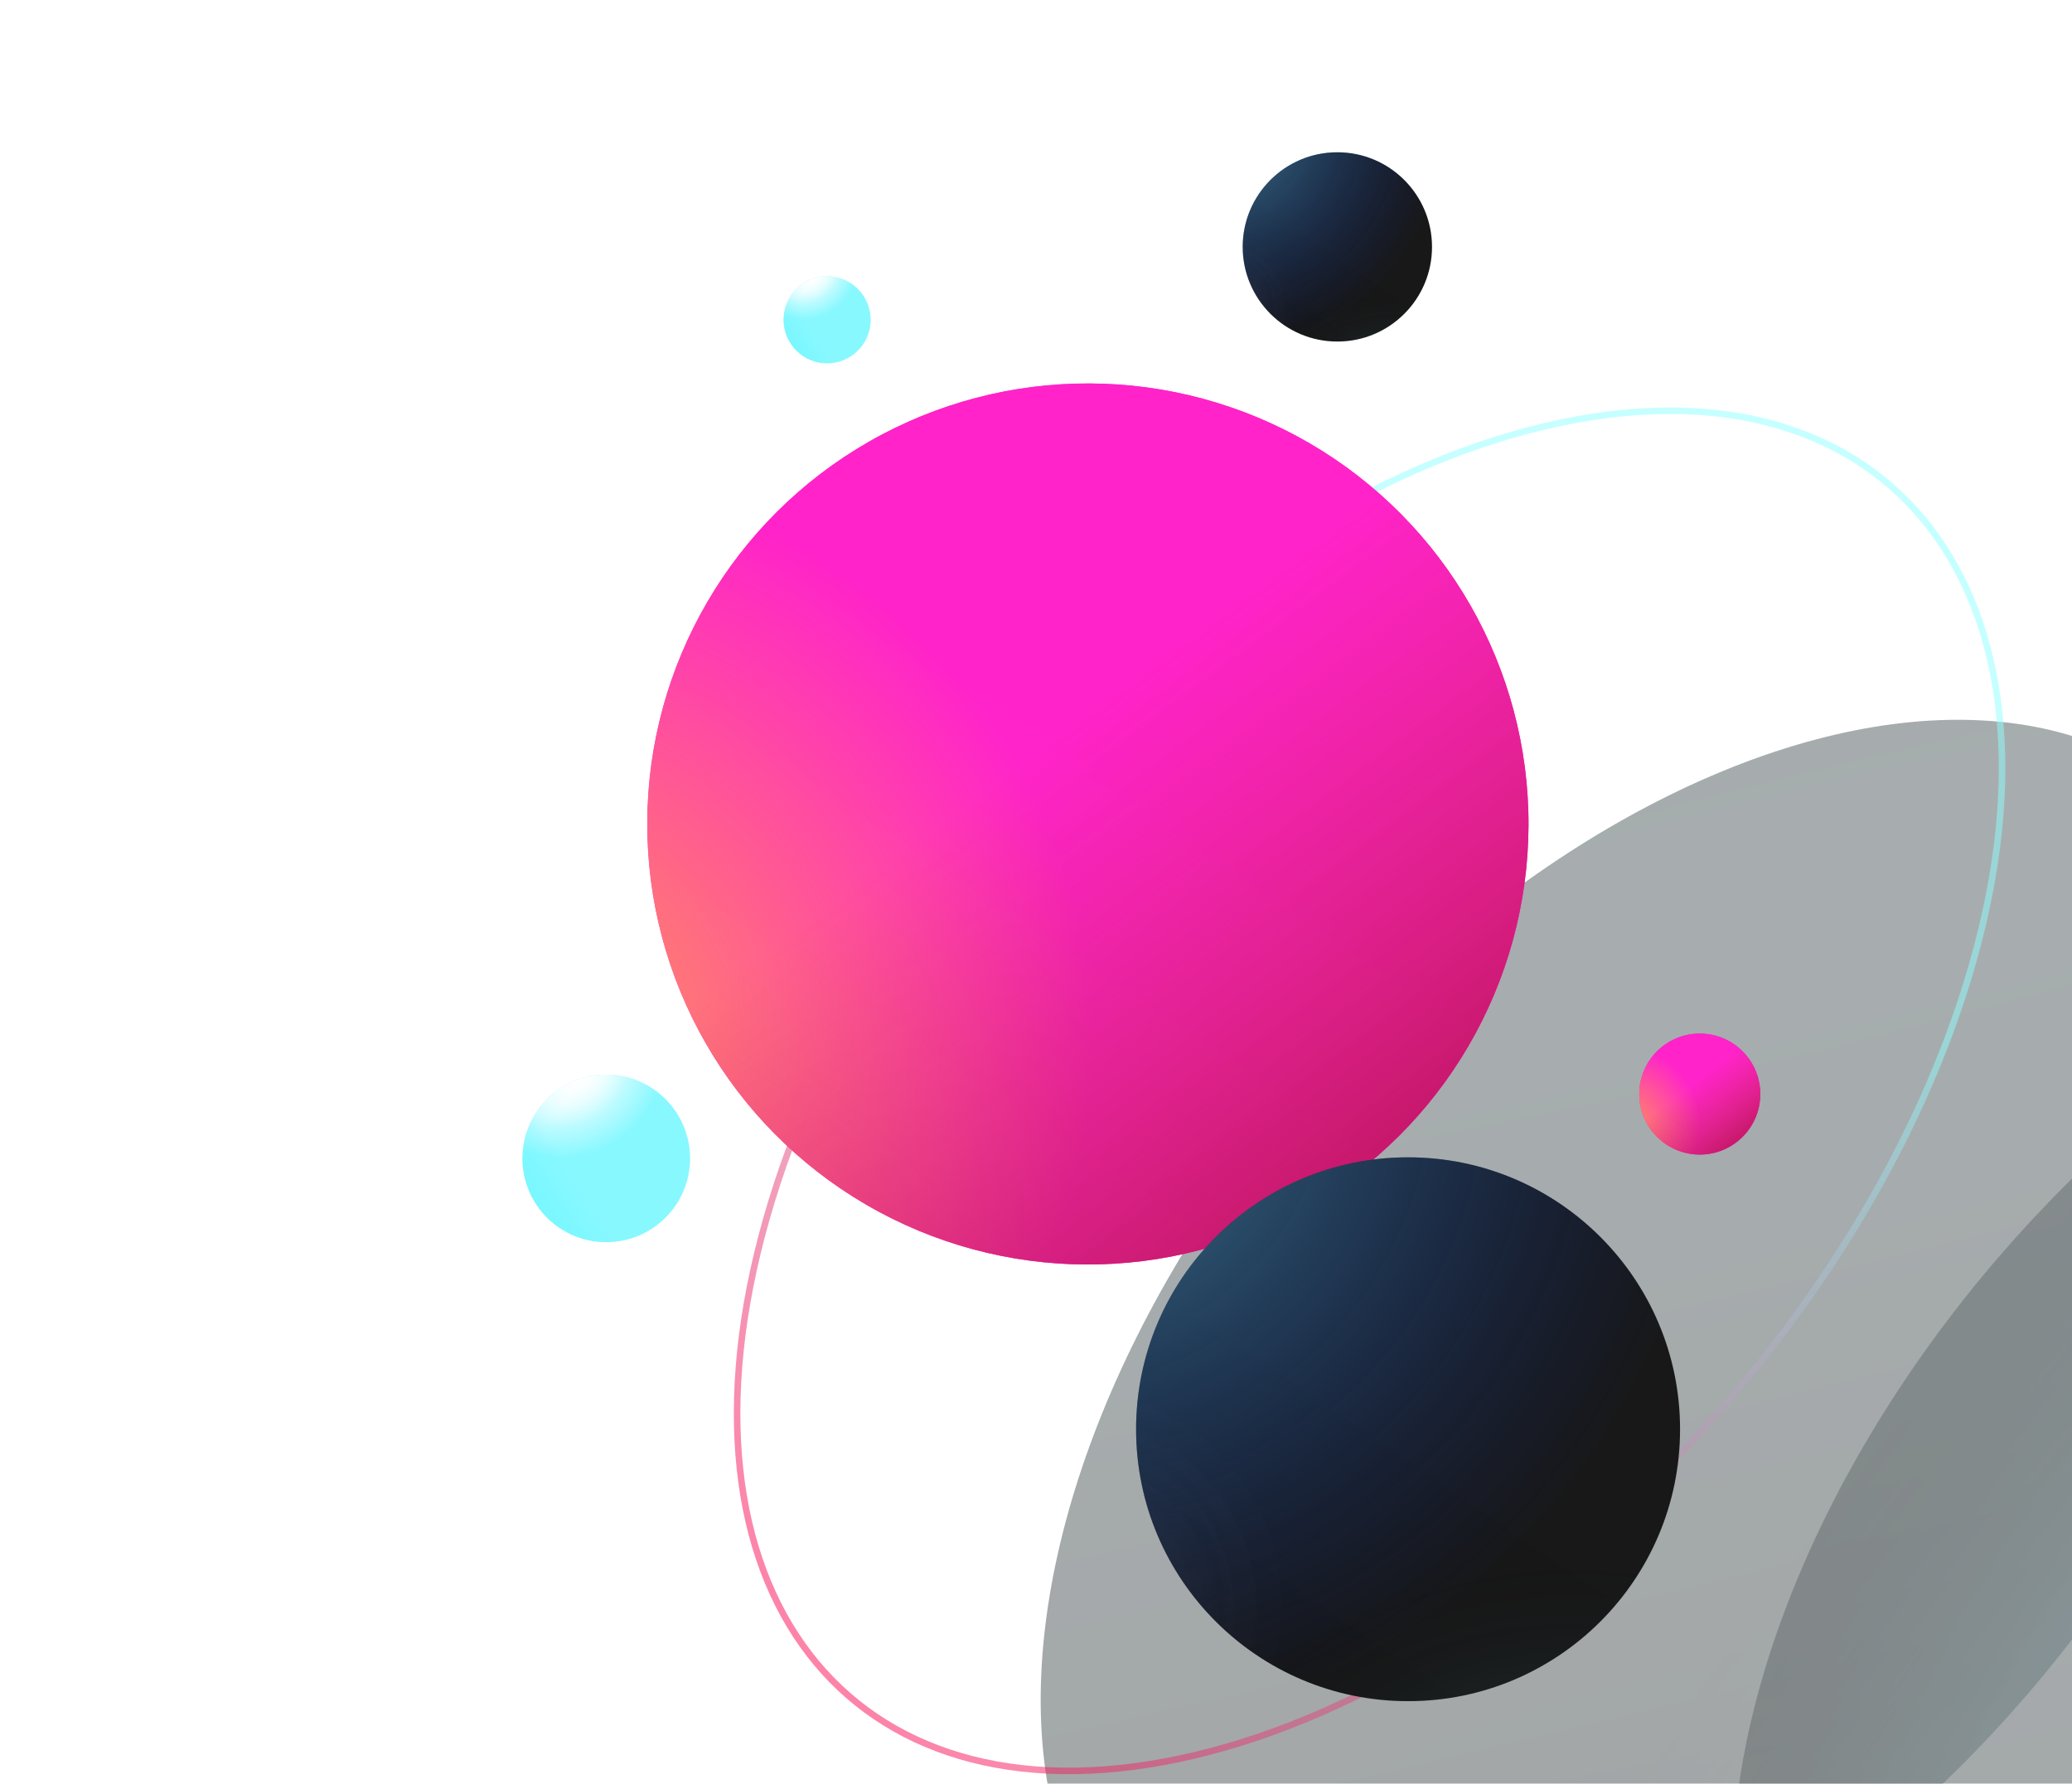<svg width="720" height="620" viewBox="0 0 720 820" fill="none" xmlns="http://www.w3.org/2000/svg">
<g opacity="0.626" filter="url(#filter0_di)">
<g opacity="0.626" filter="url(#filter1_iii)">
<ellipse rx="294.889" ry="303.064" transform="matrix(-0.892 0.819 0.387 0.63 511 509.895)" fill="url(#paint0_radial)"/>
<ellipse rx="294.889" ry="303.064" transform="matrix(-0.892 0.819 0.387 0.63 511 509.895)" fill="url(#paint1_radial)"/>
<ellipse rx="294.889" ry="303.064" transform="matrix(-0.892 0.819 0.387 0.63 511 509.895)" fill="url(#paint2_radial)" fill-opacity="0.2"/>
</g>
<g opacity="0.626" filter="url(#filter2_if)">
<ellipse rx="294.729" ry="302.568" transform="matrix(-0.892 0.819 0.387 0.63 510.951 509.452)" fill="url(#paint3_radial)"/>
<ellipse rx="294.729" ry="302.568" transform="matrix(-0.892 0.819 0.387 0.63 510.951 509.452)" fill="url(#paint4_radial)"/>
<ellipse rx="294.729" ry="302.568" transform="matrix(-0.892 0.819 0.387 0.63 510.951 509.452)" fill="url(#paint5_radial)" fill-opacity="0.2"/>
</g>
</g>
<g filter="url(#filter3_f)">
<path d="M236.093 560.309C187.9 730.018 273.188 840.904 426.131 808.425C579.074 775.945 742.329 612.277 790.522 442.568C838.715 272.86 753.427 161.973 600.484 194.453C447.54 226.933 284.286 390.6 236.093 560.309Z" stroke="url(#paint6_radial)" stroke-opacity="0.5" stroke-width="3"/>
</g>
<g filter="url(#filter4_i)">
<circle r="202.5" transform="matrix(-1 -0.004 -0.004 1 392.849 385.773)" fill="url(#paint7_linear)"/>
<circle r="202.5" transform="matrix(-1 -0.004 -0.004 1 392.849 385.773)" fill="url(#paint8_radial)" fill-opacity="0.8"/>
<circle r="202.5" transform="matrix(-1 -0.004 -0.004 1 392.849 385.773)" fill="url(#paint9_radial)" fill-opacity="0.6"/>
<circle r="202.5" transform="matrix(-1 -0.004 -0.004 1 392.849 385.773)" fill="url(#paint10_linear)" fill-opacity="0.6"/>
</g>
<g filter="url(#filter5_i)">
<circle r="20" transform="matrix(0 -1 -1 0 264 154)" fill="url(#paint11_linear)"/>
<circle r="20" transform="matrix(0 -1 -1 0 264 154)" fill="url(#paint12_radial)"/>
<circle r="20" transform="matrix(0 -1 -1 0 264 154)" fill="url(#paint13_radial)"/>
<circle r="20" transform="matrix(0 -1 -1 0 264 154)" fill="url(#paint14_radial)" fill-opacity="0.6"/>
<circle r="20" transform="matrix(0 -1 -1 0 264 154)" fill="url(#paint15_linear)" fill-opacity="0.6"/>
</g>
<g filter="url(#filter6_i)">
<circle r="38.5" transform="matrix(0 -1 -1 0 162.5 539.5)" fill="url(#paint16_linear)"/>
<circle r="38.5" transform="matrix(0 -1 -1 0 162.5 539.5)" fill="url(#paint17_radial)"/>
<circle r="38.5" transform="matrix(0 -1 -1 0 162.5 539.5)" fill="url(#paint18_radial)"/>
<circle r="38.5" transform="matrix(0 -1 -1 0 162.5 539.5)" fill="url(#paint19_radial)" fill-opacity="0.6"/>
<circle r="38.5" transform="matrix(0 -1 -1 0 162.5 539.5)" fill="url(#paint20_linear)" fill-opacity="0.6"/>
</g>
<circle r="125" transform="matrix(-1 0 0 1 531 657.003)" fill="url(#paint21_linear)"/>
<circle r="125" transform="matrix(-1 0 0 1 531 657.003)" fill="url(#paint22_radial)" fill-opacity="0.2"/>
<circle r="125" transform="matrix(-1 0 0 1 531 657.003)" fill="url(#paint23_radial)" fill-opacity="0.2"/>
<circle r="125" transform="matrix(-1 0 0 1 531 657.003)" fill="url(#paint24_radial)" fill-opacity="0.5"/>
<circle r="125" transform="matrix(-1 0 0 1 531 657.003)" fill="url(#paint25_radial)" fill-opacity="0.3"/>
<circle r="125" transform="matrix(-1 0 0 1 531 657.003)" fill="url(#paint26_radial)" fill-opacity="0.5"/>
<circle r="43.5" transform="matrix(-1 0 0 1 498.5 113.5)" fill="url(#paint27_linear)"/>
<circle r="43.5" transform="matrix(-1 0 0 1 498.5 113.5)" fill="url(#paint28_radial)" fill-opacity="0.2"/>
<circle r="43.5" transform="matrix(-1 0 0 1 498.5 113.5)" fill="url(#paint29_radial)" fill-opacity="0.2"/>
<circle r="43.5" transform="matrix(-1 0 0 1 498.5 113.5)" fill="url(#paint30_radial)" fill-opacity="0.5"/>
<circle r="43.5" transform="matrix(-1 0 0 1 498.5 113.5)" fill="url(#paint31_radial)" fill-opacity="0.3"/>
<circle r="43.5" transform="matrix(-1 0 0 1 498.5 113.5)" fill="url(#paint32_radial)" fill-opacity="0.5"/>
<g filter="url(#filter7_i)">
<circle r="27.817" transform="matrix(-1 -0.004 -0.004 1 674.065 509.939)" fill="url(#paint33_linear)"/>
<circle r="27.817" transform="matrix(-1 -0.004 -0.004 1 674.065 509.939)" fill="url(#paint34_radial)" fill-opacity="0.8"/>
<circle r="27.817" transform="matrix(-1 -0.004 -0.004 1 674.065 509.939)" fill="url(#paint35_radial)" fill-opacity="0.6"/>
<circle r="27.817" transform="matrix(-1 -0.004 -0.004 1 674.065 509.939)" fill="url(#paint36_linear)" fill-opacity="0.6"/>
</g>
<defs>
<filter id="filter0_di" x="194.769" y="142.95" width="702.462" height="741.744" filterUnits="userSpaceOnUse" color-interpolation-filters="sRGB">
<feFlood flood-opacity="0" result="BackgroundImageFix"/>
<feColorMatrix in="SourceAlpha" type="matrix" values="0 0 0 0 0 0 0 0 0 0 0 0 0 0 0 0 0 0 127 0" result="hardAlpha"/>
<feMorphology radius="10" operator="dilate" in="SourceAlpha" result="effect1_dropShadow"/>
<feOffset dx="35" dy="4"/>
<feGaussianBlur stdDeviation="26.5"/>
<feComposite in2="hardAlpha" operator="out"/>
<feColorMatrix type="matrix" values="0 0 0 0 0.827 0 0 0 0 0.18 0 0 0 0 0.373 0 0 0 0.15 0"/>
<feBlend mode="normal" in2="BackgroundImageFix" result="effect1_dropShadow"/>
<feBlend mode="normal" in="SourceGraphic" in2="effect1_dropShadow" result="shape"/>
<feColorMatrix in="SourceAlpha" type="matrix" values="0 0 0 0 0 0 0 0 0 0 0 0 0 0 0 0 0 0 127 0" result="hardAlpha"/>
<feOffset dx="14" dy="25"/>
<feGaussianBlur stdDeviation="13"/>
<feComposite in2="hardAlpha" operator="arithmetic" k2="-1" k3="1"/>
<feColorMatrix type="matrix" values="0 0 0 0 0.021 0 0 0 0 0.051 0 0 0 0 0.054 0 0 0 1 0"/>
<feBlend mode="normal" in2="shape" result="effect2_innerShadow"/>
</filter>
<filter id="filter1_iii" x="222.769" y="202.097" width="628.462" height="667.597" filterUnits="userSpaceOnUse" color-interpolation-filters="sRGB">
<feFlood flood-opacity="0" result="BackgroundImageFix"/>
<feBlend mode="normal" in="SourceGraphic" in2="BackgroundImageFix" result="shape"/>
<feColorMatrix in="SourceAlpha" type="matrix" values="0 0 0 0 0 0 0 0 0 0 0 0 0 0 0 0 0 0 127 0" result="hardAlpha"/>
<feOffset dx="111" dy="86"/>
<feGaussianBlur stdDeviation="15"/>
<feComposite in2="hardAlpha" operator="arithmetic" k2="-1" k3="1"/>
<feColorMatrix type="matrix" values="0 0 0 0 0.033 0 0 0 0 0.033 0 0 0 0 0.033 0 0 0 1 0"/>
<feBlend mode="normal" in2="shape" result="effect1_innerShadow"/>
<feColorMatrix in="SourceAlpha" type="matrix" values="0 0 0 0 0 0 0 0 0 0 0 0 0 0 0 0 0 0 127 0" result="hardAlpha"/>
<feOffset dx="99" dy="28"/>
<feGaussianBlur stdDeviation="7"/>
<feComposite in2="hardAlpha" operator="arithmetic" k2="-1" k3="1"/>
<feColorMatrix type="matrix" values="0 0 0 0 0 0 0 0 0 0 0 0 0 0 0 0 0 0 0.25 0"/>
<feBlend mode="normal" in2="effect1_innerShadow" result="effect2_innerShadow"/>
<feColorMatrix in="SourceAlpha" type="matrix" values="0 0 0 0 0 0 0 0 0 0 0 0 0 0 0 0 0 0 127 0" result="hardAlpha"/>
<feMorphology radius="42" operator="erode" in="SourceAlpha" result="effect3_innerShadow"/>
<feOffset dx="198" dy="66"/>
<feGaussianBlur stdDeviation="5"/>
<feComposite in2="hardAlpha" operator="arithmetic" k2="-1" k3="1"/>
<feColorMatrix type="matrix" values="0 0 0 0 0 0 0 0 0 0 0 0 0 0 0 0 0 0 1 0"/>
<feBlend mode="normal" in2="effect2_innerShadow" result="effect3_innerShadow"/>
</filter>
<filter id="filter2_if" x="221.929" y="200.95" width="633.045" height="672.004" filterUnits="userSpaceOnUse" color-interpolation-filters="sRGB">
<feFlood flood-opacity="0" result="BackgroundImageFix"/>
<feBlend mode="normal" in="SourceGraphic" in2="BackgroundImageFix" result="shape"/>
<feColorMatrix in="SourceAlpha" type="matrix" values="0 0 0 0 0 0 0 0 0 0 0 0 0 0 0 0 0 0 127 0" result="hardAlpha"/>
<feOffset dx="90" dy="100"/>
<feGaussianBlur stdDeviation="28"/>
<feComposite in2="hardAlpha" operator="arithmetic" k2="-1" k3="1"/>
<feColorMatrix type="matrix" values="0 0 0 0 0 0 0 0 0 0 0 0 0 0 0 0 0 0 1 0"/>
<feBlend mode="normal" in2="shape" result="effect1_innerShadow"/>
<feGaussianBlur stdDeviation="0.5" result="effect2_foregroundBlur"/>
</filter>
<filter id="filter3_f" x="219.108" y="185.326" width="588.399" height="632.227" filterUnits="userSpaceOnUse" color-interpolation-filters="sRGB">
<feFlood flood-opacity="0" result="BackgroundImageFix"/>
<feBlend mode="normal" in="SourceGraphic" in2="BackgroundImageFix" result="shape"/>
<feGaussianBlur stdDeviation="1" result="effect1_foregroundBlur"/>
</filter>
<filter id="filter4_i" x="181.349" y="176.273" width="414" height="412" filterUnits="userSpaceOnUse" color-interpolation-filters="sRGB">
<feFlood flood-opacity="0" result="BackgroundImageFix"/>
<feBlend mode="normal" in="SourceGraphic" in2="BackgroundImageFix" result="shape"/>
<feColorMatrix in="SourceAlpha" type="matrix" values="0 0 0 0 0 0 0 0 0 0 0 0 0 0 0 0 0 0 127 0" result="hardAlpha"/>
<feOffset dx="-9" dy="-7"/>
<feGaussianBlur stdDeviation="33"/>
<feComposite in2="hardAlpha" operator="arithmetic" k2="-1" k3="1"/>
<feColorMatrix type="matrix" values="0 0 0 0 0.55 0 0 0 0 0.007 0 0 0 0 0.007 0 0 0 0.37 0"/>
<feBlend mode="normal" in2="shape" result="effect1_innerShadow"/>
</filter>
<filter id="filter5_i" x="244" y="127" width="40" height="47" filterUnits="userSpaceOnUse" color-interpolation-filters="sRGB">
<feFlood flood-opacity="0" result="BackgroundImageFix"/>
<feBlend mode="normal" in="SourceGraphic" in2="BackgroundImageFix" result="shape"/>
<feColorMatrix in="SourceAlpha" type="matrix" values="0 0 0 0 0 0 0 0 0 0 0 0 0 0 0 0 0 0 127 0" result="hardAlpha"/>
<feOffset dy="-7"/>
<feGaussianBlur stdDeviation="33"/>
<feComposite in2="hardAlpha" operator="arithmetic" k2="-1" k3="1"/>
<feColorMatrix type="matrix" values="0 0 0 0 0 0 0 0 0 0.174 0 0 0 0 0.379 0 0 0 0.37 0"/>
<feBlend mode="normal" in2="shape" result="effect1_innerShadow"/>
</filter>
<filter id="filter6_i" x="124" y="494" width="77" height="84" filterUnits="userSpaceOnUse" color-interpolation-filters="sRGB">
<feFlood flood-opacity="0" result="BackgroundImageFix"/>
<feBlend mode="normal" in="SourceGraphic" in2="BackgroundImageFix" result="shape"/>
<feColorMatrix in="SourceAlpha" type="matrix" values="0 0 0 0 0 0 0 0 0 0 0 0 0 0 0 0 0 0 127 0" result="hardAlpha"/>
<feOffset dy="-7"/>
<feGaussianBlur stdDeviation="33"/>
<feComposite in2="hardAlpha" operator="arithmetic" k2="-1" k3="1"/>
<feColorMatrix type="matrix" values="0 0 0 0 0 0 0 0 0 0.174 0 0 0 0 0.379 0 0 0 0.37 0"/>
<feBlend mode="normal" in2="shape" result="effect1_innerShadow"/>
</filter>
<filter id="filter7_i" x="637.248" y="475.122" width="64.634" height="62.634" filterUnits="userSpaceOnUse" color-interpolation-filters="sRGB">
<feFlood flood-opacity="0" result="BackgroundImageFix"/>
<feBlend mode="normal" in="SourceGraphic" in2="BackgroundImageFix" result="shape"/>
<feColorMatrix in="SourceAlpha" type="matrix" values="0 0 0 0 0 0 0 0 0 0 0 0 0 0 0 0 0 0 127 0" result="hardAlpha"/>
<feOffset dx="-9" dy="-7"/>
<feGaussianBlur stdDeviation="33"/>
<feComposite in2="hardAlpha" operator="arithmetic" k2="-1" k3="1"/>
<feColorMatrix type="matrix" values="0 0 0 0 0.55 0 0 0 0 0.007 0 0 0 0 0.007 0 0 0 0.37 0"/>
<feBlend mode="normal" in2="shape" result="effect1_innerShadow"/>
</filter>
<radialGradient id="paint0_radial" cx="0" cy="0" r="1" gradientUnits="userSpaceOnUse" gradientTransform="translate(-139.253 -160.81) rotate(49.029) scale(1245.13 11381)">
<stop stop-color="#1F2E32"/>
<stop offset="1"/>
</radialGradient>
<radialGradient id="paint1_radial" cx="0" cy="0" r="1" gradientUnits="userSpaceOnUse" gradientTransform="translate(675.23 340.92) rotate(172.987) scale(783.06 450.573)">
<stop stop-color="#C82455" stop-opacity="0.42"/>
<stop offset="1" stop-opacity="0"/>
</radialGradient>
<radialGradient id="paint2_radial" cx="0" cy="0" r="1" gradientUnits="userSpaceOnUse" gradientTransform="translate(-75.491 309.278) rotate(18.198) scale(806.544 200.646)">
<stop stop-color="#5BCFE0"/>
<stop offset="1" stop-opacity="0"/>
</radialGradient>
<radialGradient id="paint3_radial" cx="0" cy="0" r="1" gradientUnits="userSpaceOnUse" gradientTransform="translate(-139.178 -160.546) rotate(48.998) scale(1243.67 11369.4)">
<stop stop-color="#1F2E32"/>
<stop offset="1"/>
</radialGradient>
<radialGradient id="paint4_radial" cx="0" cy="0" r="1" gradientUnits="userSpaceOnUse" gradientTransform="translate(674.863 340.361) rotate(172.995) scale(782.622 449.843)">
<stop stop-color="#C82455" stop-opacity="0.81"/>
<stop offset="1" stop-opacity="0"/>
</radialGradient>
<radialGradient id="paint5_radial" cx="0" cy="0" r="1" gradientUnits="userSpaceOnUse" gradientTransform="translate(-75.45 308.771) rotate(18.179) scale(806.02 200.339)">
<stop stop-color="#5BCFE0"/>
<stop offset="1" stop-opacity="0"/>
</radialGradient>
<radialGradient id="paint6_radial" cx="0" cy="0" r="1" gradientUnits="userSpaceOnUse" gradientTransform="translate(789.359 122.744) rotate(121.91) scale(855.338 529.553)">
<stop offset="0.5" stop-color="#8EFFFF"/>
<stop offset="1" stop-color="#FF004D"/>
</radialGradient>
<linearGradient id="paint7_linear" x1="372.339" y1="452.903" x2="13.065" y2="-91.452" gradientUnits="userSpaceOnUse">
<stop stop-color="#FF31C5"/>
<stop offset="1" stop-color="#FF04B0"/>
</linearGradient>
<radialGradient id="paint8_radial" cx="0" cy="0" r="1" gradientUnits="userSpaceOnUse" gradientTransform="translate(259.441 101.117) rotate(121.734) scale(312.976)">
<stop stop-color="#FFB340"/>
<stop offset="0" stop-color="#FFB340"/>
<stop offset="0.839" stop-color="#FF2AD0"/>
</radialGradient>
<radialGradient id="paint9_radial" cx="0" cy="0" r="1" gradientUnits="userSpaceOnUse" gradientTransform="translate(357.097 418.065) rotate(-138.906) scale(384.27)">
<stop stop-color="#FF2A90"/>
<stop offset="0.323" stop-color="#FF2AB7" stop-opacity="0.828"/>
<stop offset="1" stop-color="#FF2AB7" stop-opacity="0"/>
</radialGradient>
<linearGradient id="paint10_linear" x1="56.613" y1="383.226" x2="245.554" y2="133.288" gradientUnits="userSpaceOnUse">
<stop stop-color="#7C0000"/>
<stop offset="1" stop-color="#AD2E00" stop-opacity="0"/>
</linearGradient>
<linearGradient id="paint11_linear" x1="36.774" y1="44.731" x2="1.29" y2="-9.032" gradientUnits="userSpaceOnUse">
<stop stop-color="#5CF5FF"/>
<stop offset="1" stop-color="#5CF5FF"/>
</linearGradient>
<radialGradient id="paint12_radial" cx="0" cy="0" r="1" gradientUnits="userSpaceOnUse" gradientTransform="translate(24.946 11.398) rotate(132.51) scale(17.504)">
<stop offset="0.135" stop-color="white"/>
<stop offset="1" stop-color="white" stop-opacity="0.27"/>
</radialGradient>
<radialGradient id="paint13_radial" cx="0" cy="0" r="1" gradientUnits="userSpaceOnUse" gradientTransform="translate(25.591 11.398) rotate(141.491) scale(25.559)">
<stop stop-color="white"/>
<stop offset="0.339" stop-color="white"/>
<stop offset="1" stop-color="white" stop-opacity="0"/>
</radialGradient>
<radialGradient id="paint14_radial" cx="0" cy="0" r="1" gradientUnits="userSpaceOnUse" gradientTransform="translate(35.269 41.29) rotate(-138.906) scale(37.953)">
<stop stop-color="#5CF5FF"/>
<stop offset="0.323" stop-color="#5CF5FF" stop-opacity="0.828"/>
<stop offset="1" stop-color="#5CF5FF" stop-opacity="0"/>
</radialGradient>
<linearGradient id="paint15_linear" x1="5.591" y1="37.849" x2="16.559" y2="21.075" gradientUnits="userSpaceOnUse">
<stop stop-color="#5CF5FF"/>
<stop offset="1" stop-color="#5CF5FF" stop-opacity="0"/>
</linearGradient>
<linearGradient id="paint16_linear" x1="70.79" y1="86.108" x2="2.484" y2="-17.387" gradientUnits="userSpaceOnUse">
<stop stop-color="#5CF5FF"/>
<stop offset="1" stop-color="#5CF5FF"/>
</linearGradient>
<radialGradient id="paint17_radial" cx="0" cy="0" r="1" gradientUnits="userSpaceOnUse" gradientTransform="translate(48.022 21.941) rotate(132.51) scale(33.695)">
<stop offset="0.135" stop-color="white"/>
<stop offset="1" stop-color="white" stop-opacity="0.27"/>
</radialGradient>
<radialGradient id="paint18_radial" cx="0" cy="0" r="1" gradientUnits="userSpaceOnUse" gradientTransform="translate(49.263 21.941) rotate(141.491) scale(49.201)">
<stop stop-color="white"/>
<stop offset="0.339" stop-color="white"/>
<stop offset="1" stop-color="white" stop-opacity="0"/>
</radialGradient>
<radialGradient id="paint19_radial" cx="0" cy="0" r="1" gradientUnits="userSpaceOnUse" gradientTransform="translate(67.892 79.484) rotate(-138.906) scale(73.059)">
<stop stop-color="#5CF5FF"/>
<stop offset="0.323" stop-color="#5CF5FF" stop-opacity="0.828"/>
<stop offset="1" stop-color="#5CF5FF" stop-opacity="0"/>
</radialGradient>
<linearGradient id="paint20_linear" x1="10.763" y1="72.86" x2="31.876" y2="40.57" gradientUnits="userSpaceOnUse">
<stop stop-color="#5CF5FF"/>
<stop offset="1" stop-color="#5CF5FF" stop-opacity="0"/>
</linearGradient>
<linearGradient id="paint21_linear" x1="229.839" y1="279.57" x2="12.097" y2="-40.323" gradientUnits="userSpaceOnUse">
<stop stop-color="#121212"/>
<stop offset="1" stop-color="#171717"/>
</linearGradient>
<radialGradient id="paint22_radial" cx="0" cy="0" r="1" gradientUnits="userSpaceOnUse" gradientTransform="translate(157.258 80.645) rotate(113.199) scale(102.363)">
<stop stop-color="#DDDDDD" stop-opacity="0.32"/>
<stop offset="1" stop-color="#7C7C7C" stop-opacity="0.05"/>
</radialGradient>
<radialGradient id="paint23_radial" cx="0" cy="0" r="1" gradientUnits="userSpaceOnUse" gradientTransform="translate(155.914 83.333) rotate(116.565) scale(96.175)">
<stop stop-color="#E6E6E6" stop-opacity="0.48"/>
<stop offset="1" stop-color="#232323" stop-opacity="0"/>
</radialGradient>
<radialGradient id="paint24_radial" cx="0" cy="0" r="1" gradientUnits="userSpaceOnUse" gradientTransform="translate(162 -162) rotate(98.207) scale(306.266)">
<stop stop-color="#56C2FF"/>
<stop offset="0.216" stop-color="#56C2FF" stop-opacity="0.828"/>
<stop offset="1" stop-color="#0034EB" stop-opacity="0"/>
</radialGradient>
<radialGradient id="paint25_radial" cx="0" cy="0" r="1" gradientUnits="userSpaceOnUse" gradientTransform="translate(-75.269 279.57) rotate(-40.197) scale(226.995)">
<stop stop-color="#7BDFFF"/>
<stop offset="0.318" stop-color="#7BDFFF" stop-opacity="0.911"/>
<stop offset="1" stop-opacity="0"/>
</radialGradient>
<radialGradient id="paint26_radial" cx="0" cy="0" r="1" gradientUnits="userSpaceOnUse" gradientTransform="translate(173.387 340.054) rotate(-109.929) scale(268.109)">
<stop stop-color="#F9795C"/>
<stop offset="1" stop-opacity="0"/>
</radialGradient>
<linearGradient id="paint27_linear" x1="79.984" y1="97.29" x2="4.21" y2="-14.032" gradientUnits="userSpaceOnUse">
<stop stop-color="#121212"/>
<stop offset="1" stop-color="#171717"/>
</linearGradient>
<radialGradient id="paint28_radial" cx="0" cy="0" r="1" gradientUnits="userSpaceOnUse" gradientTransform="translate(54.726 28.064) rotate(113.199) scale(35.622)">
<stop stop-color="#DDDDDD" stop-opacity="0.32"/>
<stop offset="1" stop-color="#7C7C7C" stop-opacity="0.05"/>
</radialGradient>
<radialGradient id="paint29_radial" cx="0" cy="0" r="1" gradientUnits="userSpaceOnUse" gradientTransform="translate(54.258 29) rotate(116.565) scale(33.469)">
<stop stop-color="#E6E6E6" stop-opacity="0.48"/>
<stop offset="1" stop-color="#232323" stop-opacity="0"/>
</radialGradient>
<radialGradient id="paint30_radial" cx="0" cy="0" r="1" gradientUnits="userSpaceOnUse" gradientTransform="translate(56.376 -56.376) rotate(98.207) scale(106.58)">
<stop stop-color="#56C2FF"/>
<stop offset="0.216" stop-color="#56C2FF" stop-opacity="0.828"/>
<stop offset="1" stop-color="#0034EB" stop-opacity="0"/>
</radialGradient>
<radialGradient id="paint31_radial" cx="0" cy="0" r="1" gradientUnits="userSpaceOnUse" gradientTransform="translate(-26.194 97.29) rotate(-40.197) scale(78.994)">
<stop stop-color="#7BDFFF"/>
<stop offset="0.318" stop-color="#7BDFFF" stop-opacity="0.911"/>
<stop offset="1" stop-opacity="0"/>
</radialGradient>
<radialGradient id="paint32_radial" cx="0" cy="0" r="1" gradientUnits="userSpaceOnUse" gradientTransform="translate(60.339 118.339) rotate(-109.929) scale(93.302)">
<stop stop-color="#F9795C"/>
<stop offset="1" stop-opacity="0"/>
</radialGradient>
<linearGradient id="paint33_linear" x1="51.148" y1="62.215" x2="1.795" y2="-12.563" gradientUnits="userSpaceOnUse">
<stop stop-color="#FF31C5"/>
<stop offset="1" stop-color="#FF04B0"/>
</linearGradient>
<radialGradient id="paint34_radial" cx="0" cy="0" r="1" gradientUnits="userSpaceOnUse" gradientTransform="translate(35.639 13.89) rotate(121.734) scale(42.993)">
<stop stop-color="#FFB340"/>
<stop offset="0" stop-color="#FFB340"/>
<stop offset="0.839" stop-color="#FF2AD0"/>
</radialGradient>
<radialGradient id="paint35_radial" cx="0" cy="0" r="1" gradientUnits="userSpaceOnUse" gradientTransform="translate(49.054 57.429) rotate(-138.906) scale(52.787)">
<stop stop-color="#FF2A90"/>
<stop offset="0.323" stop-color="#FF2AB7" stop-opacity="0.828"/>
<stop offset="1" stop-color="#FF2AB7" stop-opacity="0"/>
</radialGradient>
<linearGradient id="paint36_linear" x1="7.777" y1="52.643" x2="33.731" y2="18.31" gradientUnits="userSpaceOnUse">
<stop stop-color="#7C0000"/>
<stop offset="1" stop-color="#AD2E00" stop-opacity="0"/>
</linearGradient>
</defs>
</svg>
